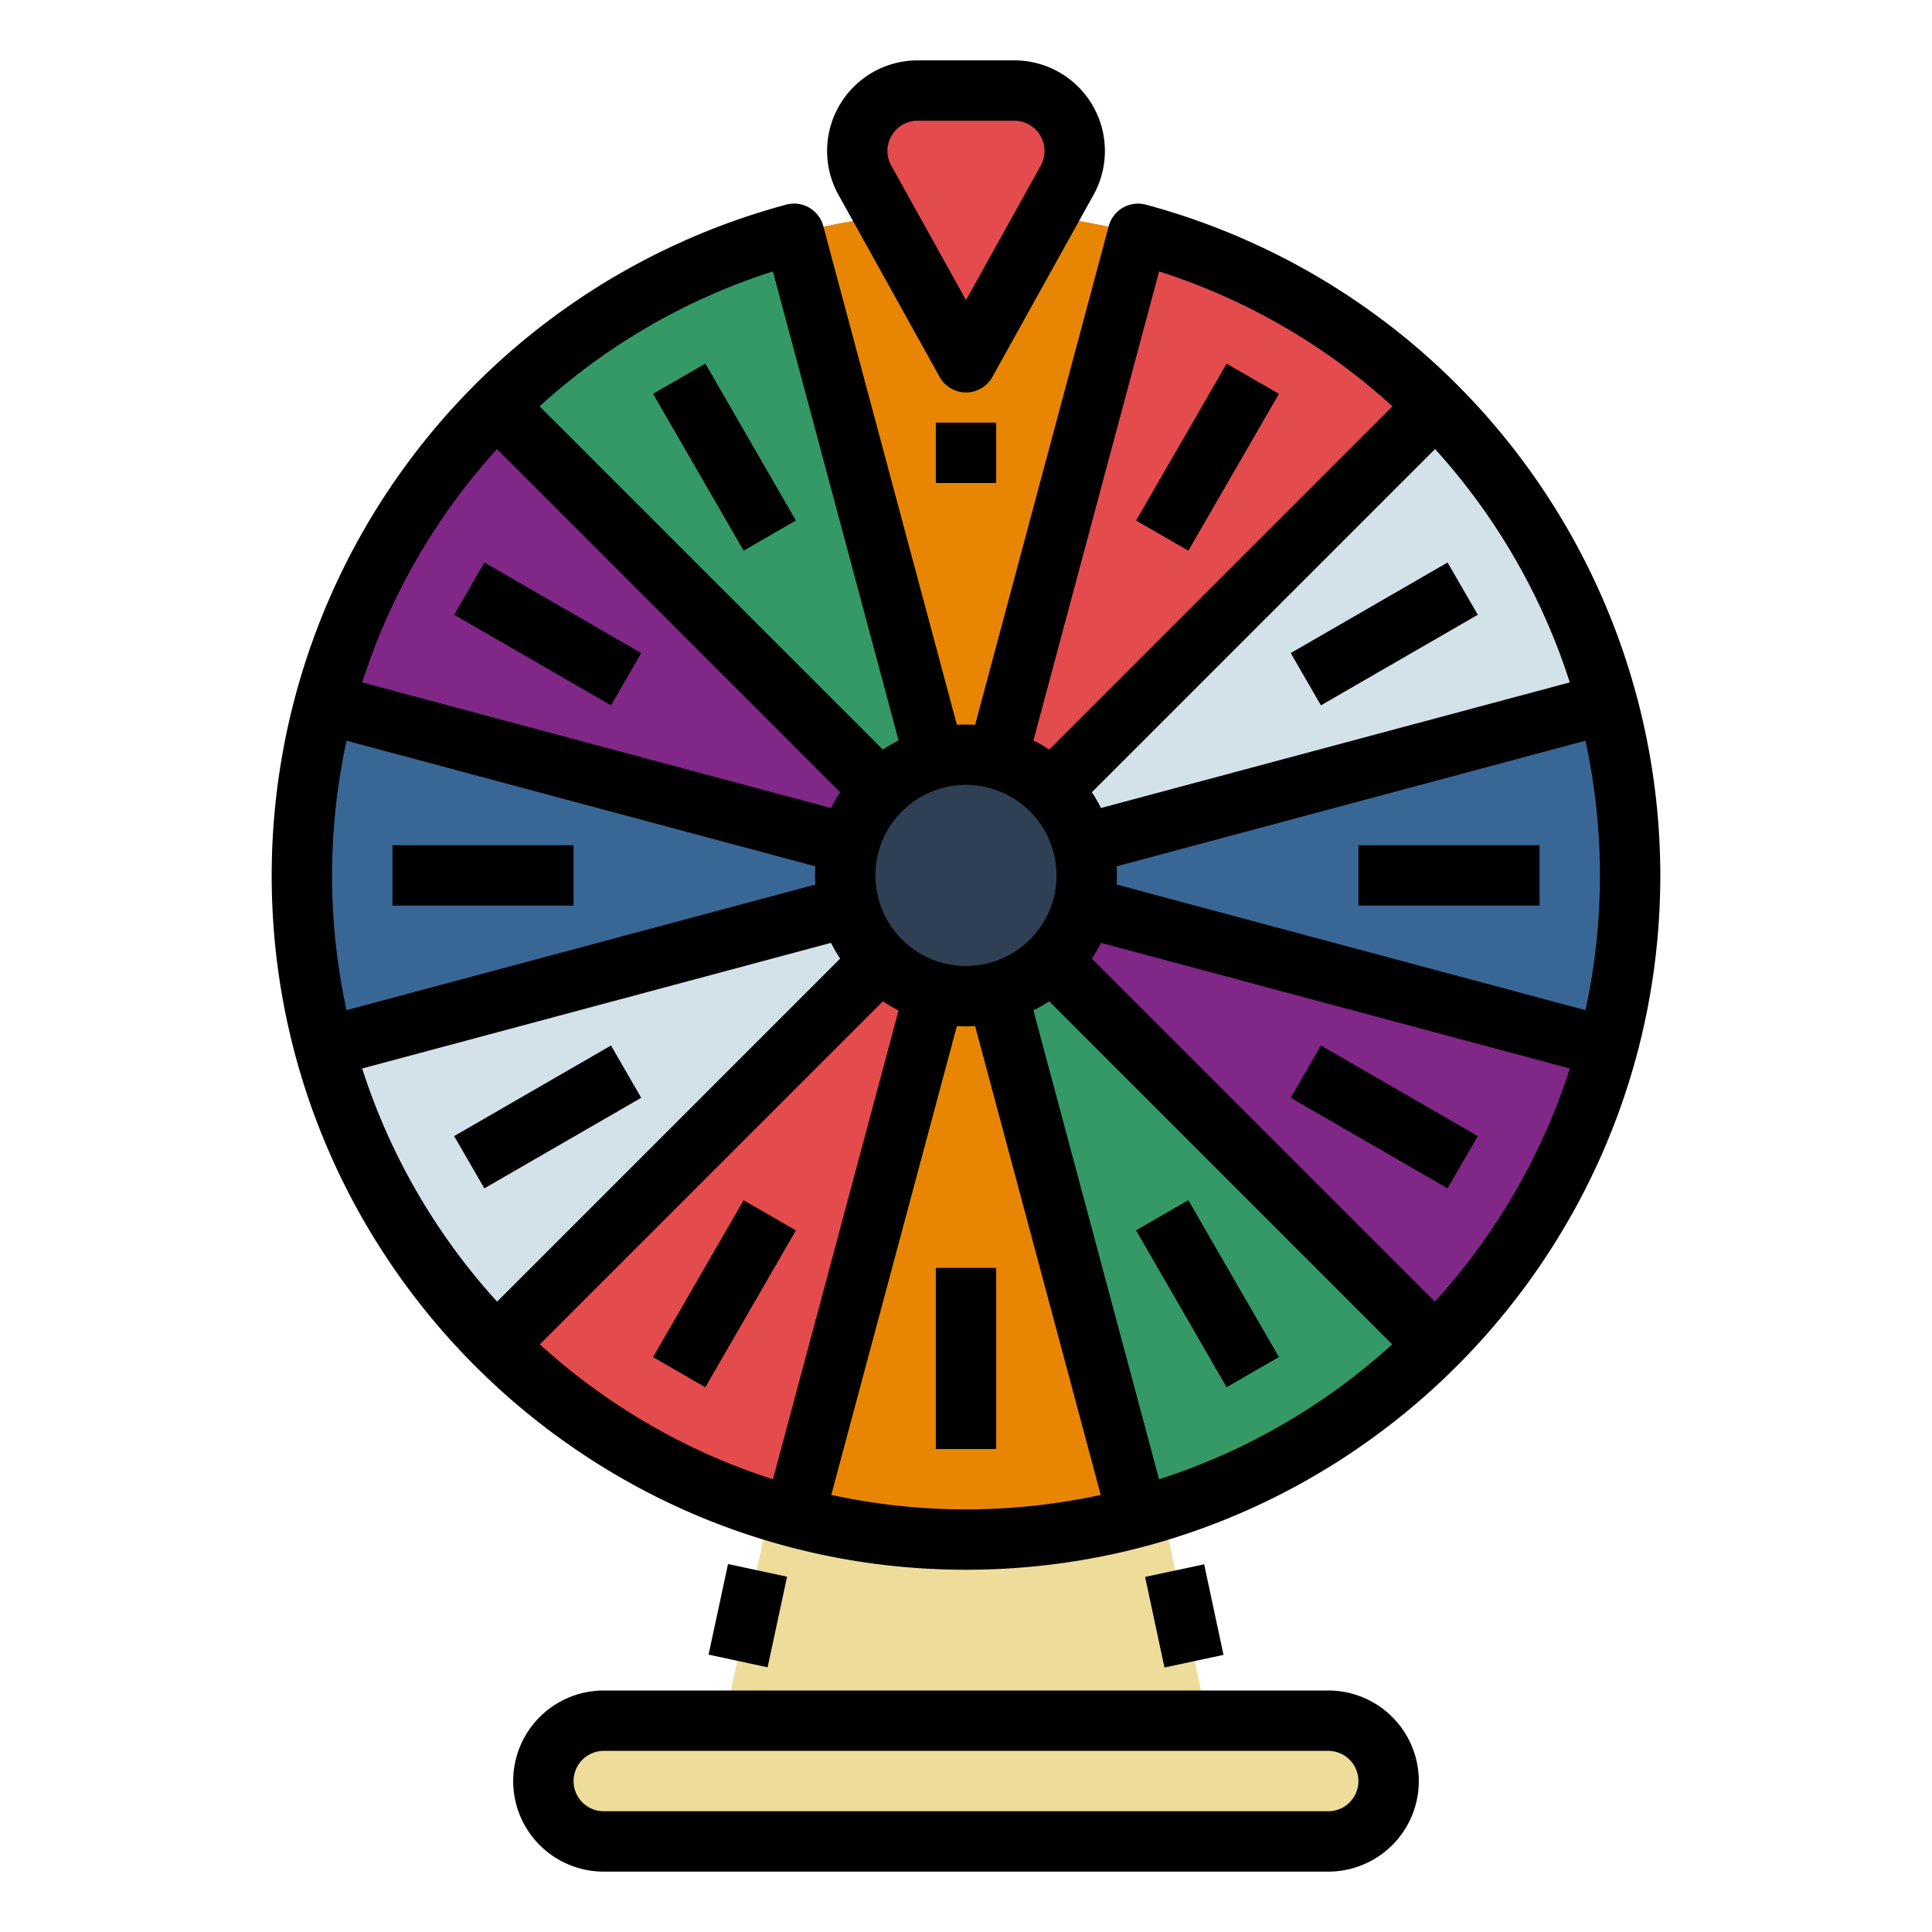 <svg height="512" viewBox="0 0 512 512" width="512" xmlns="http://www.w3.org/2000/svg"><g id="Fill_out_line" data-name="Fill out line"><path d="m320 456h-128l30.86-144 17.14-80h32l17.14 80 4.04 18.84z" fill="#eedc9a"/><circle cx="256" cy="232" fill="#d3e1e9" r="176"/><path d="m256 128v-16" fill="none" stroke="#000" stroke-linejoin="round" stroke-width="16"/><path d="m301.56 61.96-45.56 170.04-45.56-170.04a177.119 177.119 0 0 1 91.12 0z" fill="#e88604"/><path d="m380.45 107.55-124.45 124.45 45.56-170.04a175.782 175.782 0 0 1 78.89 45.59z" fill="#e44b4d"/><path d="m432 232a175.942 175.942 0 0 1 -5.96 45.56l-170.04-45.56 170.04-45.56a175.94 175.94 0 0 1 5.96 45.56z" fill="#396795"/><path d="m426.04 277.56a175.782 175.782 0 0 1 -45.59 78.89l-124.45-124.45z" fill="#802787"/><path d="m380.45 356.45a175.783 175.783 0 0 1 -78.89 45.59l-45.56-170.04z" fill="#349966"/><path d="m301.56 402.04a177.119 177.119 0 0 1 -91.12 0l45.56-170.04z" fill="#e88604"/><path d="m256 232-45.56 170.04a175.783 175.783 0 0 1 -78.89-45.59z" fill="#e44b4d"/><path d="m256 232-170.04 45.56a177.119 177.119 0 0 1 0-91.12z" fill="#396795"/><path d="m256 232-170.04-45.56a175.781 175.781 0 0 1 45.59-78.89z" fill="#802787"/><path d="m256 232-124.45-124.45a175.782 175.782 0 0 1 78.89-45.59z" fill="#349966"/><path d="m368 472a15.979 15.979 0 0 1 -16 16h-192a16 16 0 1 1 0-32h192a15.996 15.996 0 0 1 16 16z" fill="#eedc9a"/><circle cx="256" cy="232" fill="#2f4054" r="32"/><path d="m243.192 24h25.616a16 16 0 0 1 13.987 23.77l-26.794 48.23-26.794-48.23a16 16 0 0 1 13.987-23.77z" fill="#e44b4d"/><path d="m249.007 99.885a7.999 7.999 0 0 0 13.986 0l26.794-48.23a24 24 0 0 0 -20.98-35.655h-25.615a24 24 0 0 0 -20.98 35.655zm-12.709-63.941a7.867 7.867 0 0 1 6.895-3.943h25.615a8.001 8.001 0 0 1 6.994 11.886l-19.801 35.642-19.801-35.642a7.866 7.866 0 0 1 .099-7.942z"/><path d="m248 112h16v16h-16z"/><path d="m184 97.149h16v48h-16z" transform="matrix(.866 -.5 .5 .866 -34.851 112.231)"/><path d="m137.149 144h15.999v48h-15.999z" transform="matrix(.5 -.866 .866 .5 -72.919 209.696)"/><path d="m104 224h48v16h-48z"/><path d="m121.149 288h48v15.999h-48z" transform="matrix(.866 -.5 .5 .866 -128.559 112.239)"/><path d="m168 334.851h48v16h-48z" transform="matrix(.5 -.866 .866 .5 -200.918 337.703)"/><path d="m248 336h16v48h-16z"/><path d="m312 318.851h16v48h-16z" transform="matrix(.866 -.5 .5 .866 -128.554 205.933)"/><path d="m358.851 272h15.999v48h-15.999z" transform="matrix(.5 -.866 .866 .5 -72.923 465.689)"/><path d="m360 224h48v16h-48z"/><path d="m342.851 160h48v15.999h-48z" transform="matrix(.866 -.5 .5 .866 -34.851 205.933)"/><path d="m296 113.149h48v16h-48z" transform="matrix(.5 -.866 .866 .5 55.082 337.703)"/><path d="m303.629 54.227a8.038 8.038 0 0 0 -9.804 5.7l-35.41 132.153c-.8-.048-1.603-.08-2.415-.08s-1.615.032-2.415.08l-35.42-132.192a7.995 7.995 0 0 0 -9.794-5.661 184.193 184.193 0 0 0 -136.371 177.773c0 101.458 82.542 184 184 184s184-82.542 184-184a184.193 184.193 0 0 0 -136.371-177.773zm120.371 177.773a167.981 167.981 0 0 1 -3.832 35.706l-124.248-33.292c.048-.799.08-1.603.08-2.414s-.032-1.615-.08-2.414l124.238-33.289a167.744 167.744 0 0 1 3.842 35.703zm-43.695-112.992a168.634 168.634 0 0 1 35.706 61.835l-124.239 33.29a40.014 40.014 0 0 0 -2.416-4.175zm-102.263 146.348 90.905 90.906a168.08 168.08 0 0 1 -61.786 35.764l-33.294-124.253a39.979 39.979 0 0 0 4.175-2.416zm11.314-11.314a40.014 40.014 0 0 0 2.416-4.175l124.253 33.293a168.075 168.075 0 0 1 -35.764 61.787zm17.816-182.11a167.118 167.118 0 0 1 61.832 35.749l-90.962 90.963a40.022 40.022 0 0 0 -4.175-2.416zm-27.172 160.068a24 24 0 1 1 -24-24 24.027 24.027 0 0 1 24 24zm-192 0a167.744 167.744 0 0 1 3.842-35.703l124.238 33.289c-.048.799-.08 1.603-.08 2.414s.032 1.615.08 2.414l-124.248 33.292a167.981 167.981 0 0 1 -3.832-35.706zm134.644-22.042a40.014 40.014 0 0 0 -2.416 4.175l-124.239-33.29a168.634 168.634 0 0 1 35.706-61.835zm-2.416 39.909a40.014 40.014 0 0 0 2.416 4.175l-90.905 90.906a168.075 168.075 0 0 1 -35.764-61.787zm13.73 15.489a39.979 39.979 0 0 0 4.175 2.416l-33.294 124.253a168.08 168.08 0 0 1 -61.786-35.764zm4.175-69.128a40.022 40.022 0 0 0 -4.175 2.416l-90.962-90.963a167.118 167.118 0 0 1 61.832-35.749zm-17.839 199.94 33.292-124.248c.8.048 1.603.08 2.415.08s1.615-.032 2.415-.08l33.292 124.248a168.271 168.271 0 0 1 -71.413 0z"/><path d="m352 448h-192a24 24 0 0 0 0 48h192a24 24 0 0 0 0-48zm0 32h-192a8 8 0 0 1 0-16h192a8 8 0 0 1 0 16z"/><path d="m185.728 420h24.545v16h-24.545z" transform="matrix(.21 -.978 .978 .21 -261.985 531.932)"/><path d="m306 415.728h16v24.545h-16z" transform="matrix(.978 -.209 .209 .978 -82.69 75.272)"/></g></svg>